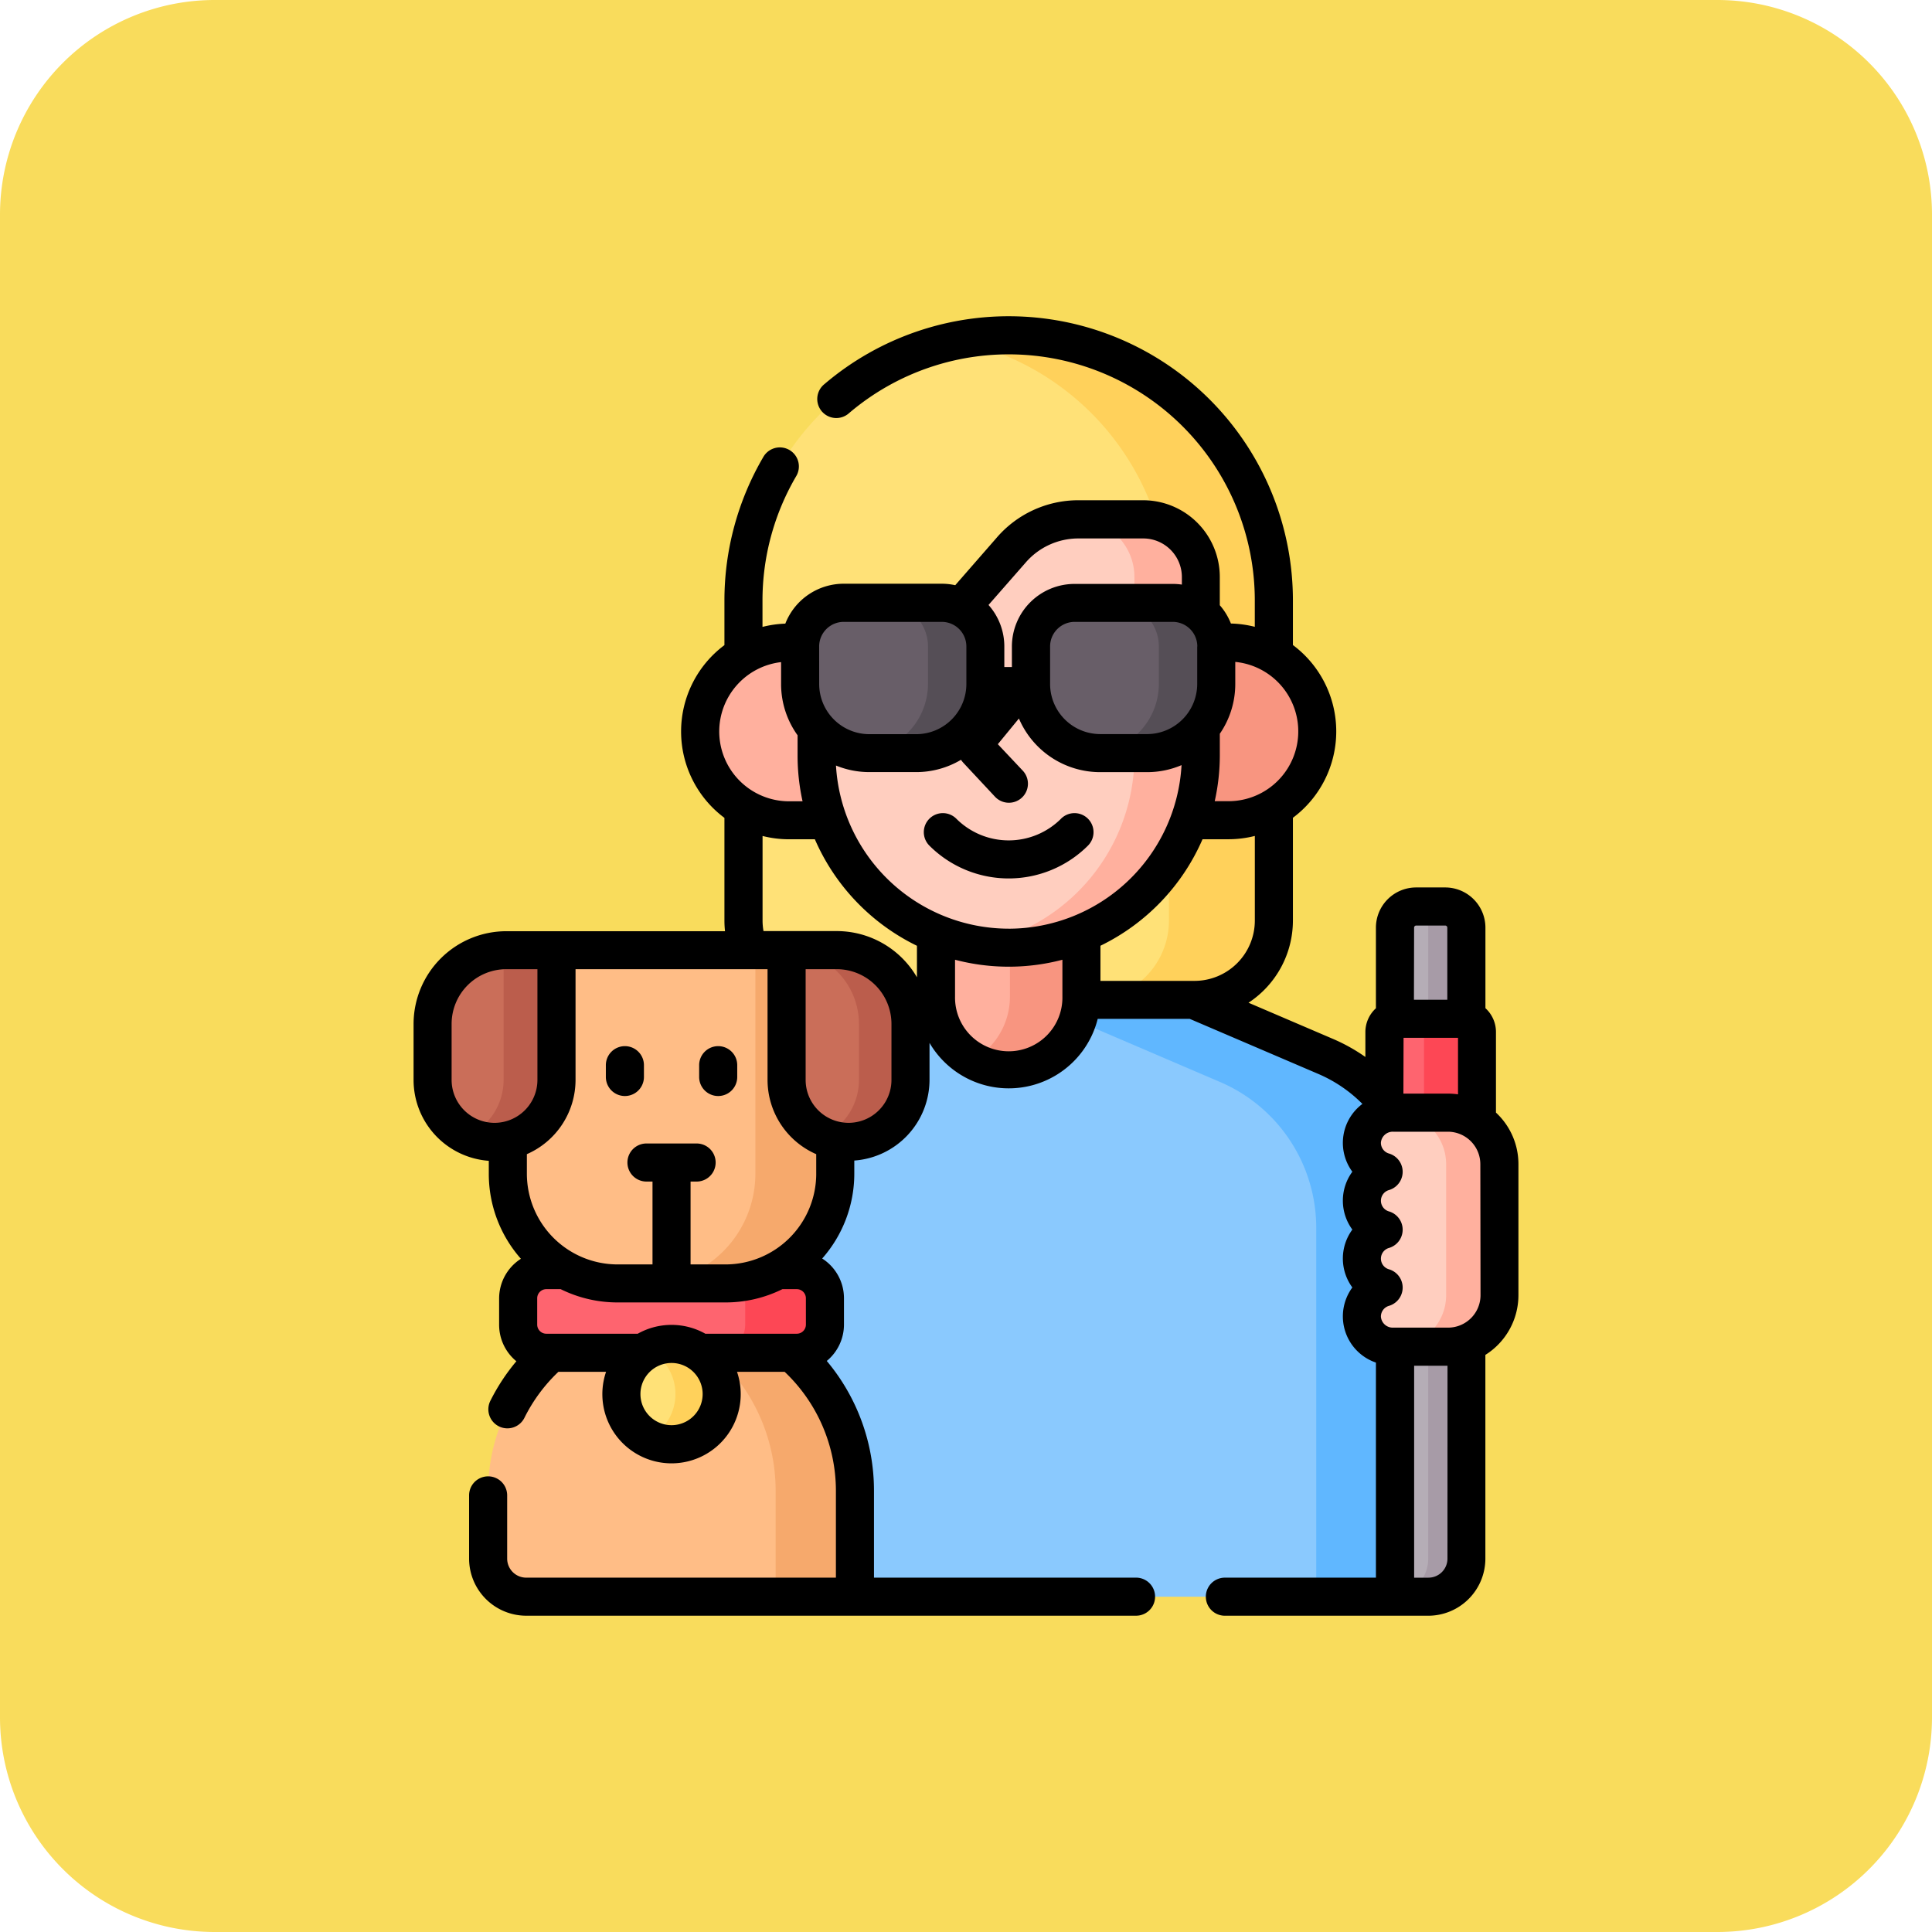 <svg xmlns="http://www.w3.org/2000/svg" width="110" height="110" viewBox="0 0 110 110">
  <g id="img19" transform="translate(-704.668 -6155)">
    <path id="Path_925100" data-name="Path 925100" d="M12.222,0H97.778A12.222,12.222,0,0,1,110,12.222V97.778A12.222,12.222,0,0,1,97.778,110H12.222A12.222,12.222,0,0,1,0,97.778V12.222A12.222,12.222,0,0,1,12.222,0Z" transform="translate(704.668 6155)" fill="#f9dc5c"/>
    <g id="Group_1182050" data-name="Group 1182050" transform="translate(689.881 6173.007)">
      <path id="Path_990856" data-name="Path 990856" d="M216.5,288.254a1.755,1.755,0,0,1-1.774-1.687,1.717,1.717,0,0,1,1.239-1.678,1.716,1.716,0,0,1,0-3.3,1.716,1.716,0,0,1,0-3.3A1.708,1.708,0,0,1,216,275v-.8a9.019,9.019,0,0,0-3.333-2.463l-7.866-3.369h-16.22a4.026,4.026,0,0,1,.293,1.509v3.191a3.382,3.382,0,0,1-4.107,3.3l-.175-.038v2.075a6.105,6.105,0,0,1-3.19,5.365l.069.271h1.075a1.46,1.46,0,0,1,1.459,1.459V287a1.46,1.46,0,0,1-1.459,1.459H181.9l.29.253a10.3,10.3,0,0,1,3.528,7.757v6.021h30.89V288.254Z" transform="translate(-122.397 -229.586)" fill="#8ac9fe"/>
      <path id="Path_990857" data-name="Path 990857" d="M317.827,289.109a1.754,1.754,0,0,1-1.774-1.687,1.717,1.717,0,0,1,1.239-1.678,1.716,1.716,0,0,1,0-3.3,1.716,1.716,0,0,1,0-3.3,1.708,1.708,0,0,1,.04-3.3v-.8A9.019,9.019,0,0,0,314,272.59l-7.529-3.225h-6.392a4.127,4.127,0,0,1-.23,1.19l8.128,3.482a9.033,9.033,0,0,1,5.477,8.3v21h4.481V289.109Z" transform="translate(-223.726 -230.441)" fill="#60b7ff"/>
      <g id="Group_1182013" data-name="Group 1182013" transform="translate(42.58 58.87)">
        <path id="Path_990858" data-name="Path 990858" d="M84.854,407.4H71.461a10.419,10.419,0,0,0-3.745,8.01v3.854a2.168,2.168,0,0,0,2.168,2.168H88.6v-6.021A10.418,10.418,0,0,0,84.854,407.4Z" transform="translate(-67.715 -407.396)" fill="#ffbd86"/>
      </g>
      <g id="Group_1182014" data-name="Group 1182014" transform="translate(55.204 58.87)">
        <path id="Path_990859" data-name="Path 990859" d="M159.594,407.4H155.08a10.418,10.418,0,0,1,3.745,8.01v6.021h4.514v-6.021A10.418,10.418,0,0,0,159.594,407.4Z" transform="translate(-155.08 -407.396)" fill="#f6a96c"/>
      </g>
      <path id="Path_990860" data-name="Path 990860" d="M95.4,375.852H94.328a6.22,6.22,0,0,1-2.982.756H85.2a6.22,6.22,0,0,1-2.982-.756H81.142a1.6,1.6,0,0,0-1.6,1.6v1.5a1.6,1.6,0,0,0,1.6,1.6H95.4a1.6,1.6,0,0,0,1.6-1.6v-1.5A1.6,1.6,0,0,0,95.4,375.852Z" transform="translate(-35.251 -321.54)" fill="#fe646f"/>
      <path id="Path_990861" data-name="Path 990861" d="M162.445,375.852H161.37a6.206,6.206,0,0,1-2.142.7,1.6,1.6,0,0,1,.28.9v1.5a1.6,1.6,0,0,1-1.6,1.6h4.539a1.6,1.6,0,0,0,1.6-1.6v-1.5A1.6,1.6,0,0,0,162.445,375.852Z" transform="translate(-102.293 -321.54)" fill="#fd4755"/>
      <path id="Path_990862" data-name="Path 990862" d="M183.436,7.5a15.1,15.1,0,0,0-15.1,15.1V40.823a4.5,4.5,0,0,0,.386,1.828h4.92a4.061,4.061,0,0,1,3.817,2.689h16.554a4.517,4.517,0,0,0,4.517-4.517V22.6a15.1,15.1,0,0,0-15.1-15.1Z" transform="translate(-111.219 -6.416)" fill="#ffe177"/>
      <path id="Path_990863" data-name="Path 990863" d="M255.136,7.5a15.175,15.175,0,0,0-2.987.3,15.121,15.121,0,0,1,11.418,10.272,3.282,3.282,0,0,1,2.505,3.188V31.435a10.883,10.883,0,0,1-1.812,6.028v3.36a4.517,4.517,0,0,1-4.517,4.517h5.973a4.517,4.517,0,0,0,4.517-4.517V22.6a15.1,15.1,0,0,0-15.1-15.1Z" transform="translate(-182.918 -6.416)" fill="#ffd15b"/>
      <g id="Group_1182015" data-name="Group 1182015" transform="translate(68.077 34.984)">
        <path id="Path_990864" data-name="Path 990864" d="M248.305,242.924a10.732,10.732,0,0,1-4.14-.827v3.757a4.14,4.14,0,1,0,8.281,0V242.1A10.732,10.732,0,0,1,248.305,242.924Z" transform="translate(-244.165 -242.097)" fill="#ffb09e"/>
      </g>
      <g id="Group_1182017" data-name="Group 1182017" transform="translate(70.182 34.984)">
        <g id="Group_1182016" data-name="Group 1182016" transform="translate(0)">
          <path id="Path_990865" data-name="Path 990865" d="M260.841,242.922v2.931a4.138,4.138,0,0,1-2.106,3.605,4.14,4.14,0,0,0,6.175-3.605V242.1a10.732,10.732,0,0,1-4.07.825Z" transform="translate(-258.735 -242.097)" fill="#f89580"/>
        </g>
      </g>
      <g id="Group_1182019" data-name="Group 1182019" transform="translate(54.653 18.575)">
        <g id="Group_1182018" data-name="Group 1182018" transform="translate(0 0)">
          <path id="Path_990866" data-name="Path 990866" d="M158.038,134.991v-4.577a3.6,3.6,0,0,1,.52-1.867h-2.233a5.059,5.059,0,1,0,0,10.119h2.359A10.739,10.739,0,0,1,158.038,134.991Z" transform="translate(-151.265 -128.548)" fill="#ffb09e"/>
        </g>
        <path id="Path_990867" data-name="Path 990867" d="M345.4,128.547h-.7c.007.073.011.146.011.22v2.139a3.922,3.922,0,0,1-1.025,2.643v1.442a10.741,10.741,0,0,1-.645,3.675H345.4a5.059,5.059,0,0,0,0-10.119Z" transform="translate(-315.326 -128.547)" fill="#f89580"/>
      </g>
      <g id="Group_1182020" data-name="Group 1182020" transform="translate(61.281 11.559)">
        <path id="Path_990868" data-name="Path 990868" d="M208.183,81.776l-3.451,3.955H200.9c-2.079,0-3.764,1.064-3.764,3.143v4.577a10.937,10.937,0,1,0,21.873,0V83.272a3.281,3.281,0,0,0-3.282-3.282h-3.687a5.058,5.058,0,0,0-3.856,1.785Z" transform="translate(-197.134 -79.991)" fill="#ffcebf"/>
      </g>
      <g id="Group_1182021" data-name="Group 1182021" transform="translate(70.329 11.559)">
        <path id="Path_990869" data-name="Path 990869" d="M303.216,83.272v1.472h2.174a2.467,2.467,0,0,1,1.6.592V83.272a3.281,3.281,0,0,0-3.281-3.282h-3.73a3.281,3.281,0,0,1,3.235,3.28Z" transform="translate(-294.168 -79.991)" fill="#ffb09e"/>
        <path id="Path_990870" data-name="Path 990870" d="M269.518,163.452H268.8v.146a10.937,10.937,0,0,1-9.048,10.771A10.929,10.929,0,0,0,272.577,163.6v-1.611A3.935,3.935,0,0,1,269.518,163.452Z" transform="translate(-259.752 -150.138)" fill="#ffb09e"/>
      </g>
      <g id="Group_1182026" data-name="Group 1182026" transform="translate(60.342 16.313)">
        <g id="Group_1182022" data-name="Group 1182022" transform="translate(0)">
          <path id="Path_990871" data-name="Path 990871" d="M197.247,121.449h-2.67a3.95,3.95,0,0,1-3.938-3.938v-2.139a2.49,2.49,0,0,1,2.482-2.482H198.7a2.49,2.49,0,0,1,2.482,2.482v2.139A3.95,3.95,0,0,1,197.247,121.449Z" transform="translate(-190.639 -112.889)" fill="#685e68"/>
        </g>
        <g id="Group_1182023" data-name="Group 1182023" transform="translate(3.641)">
          <path id="Path_990872" data-name="Path 990872" d="M220.258,112.889h-3.265a2.49,2.49,0,0,1,2.482,2.482v2.139a3.951,3.951,0,0,1-3.641,3.926c.1.008.2.012.3.012h2.67a3.95,3.95,0,0,0,3.938-3.938v-2.139A2.49,2.49,0,0,0,220.258,112.889Z" transform="translate(-215.835 -112.889)" fill="#554e56"/>
        </g>
        <g id="Group_1182024" data-name="Group 1182024" transform="translate(13.145)">
          <path id="Path_990873" data-name="Path 990873" d="M288.216,121.449h-2.67a3.95,3.95,0,0,1-3.938-3.938v-2.139a2.49,2.49,0,0,1,2.482-2.482h5.582a2.49,2.49,0,0,1,2.482,2.482v2.139A3.95,3.95,0,0,1,288.216,121.449Z" transform="translate(-281.608 -112.889)" fill="#685e68"/>
        </g>
        <g id="Group_1182025" data-name="Group 1182025" transform="translate(16.786)">
          <path id="Path_990874" data-name="Path 990874" d="M311.227,112.889h-3.265a2.49,2.49,0,0,1,2.482,2.482v2.139a3.951,3.951,0,0,1-3.641,3.926c.1.008.2.012.3.012h2.67a3.95,3.95,0,0,0,3.938-3.938v-2.139A2.49,2.49,0,0,0,311.227,112.889Z" transform="translate(-306.804 -112.889)" fill="#554e56"/>
        </g>
      </g>
      <g id="Group_1182031" data-name="Group 1182031" transform="translate(94.209 33.605)">
        <g id="Group_1182027" data-name="Group 1182027" transform="translate(0)">
          <path id="Path_990875" data-name="Path 990875" d="M425.161,238.95h3.764a.76.76,0,0,1,.151.015v-5.2a1.2,1.2,0,0,0-1.2-1.2h-1.656a1.2,1.2,0,0,0-1.2,1.2v5.2A.756.756,0,0,1,425.161,238.95Z" transform="translate(-425.011 -232.557)" fill="#b5adb6"/>
        </g>
        <g id="Group_1182028" data-name="Group 1182028" transform="translate(0.948)">
          <path id="Path_990876" data-name="Path 990876" d="M432.52,233.761v5.189h2.018a.76.76,0,0,1,.151.015v-5.2a1.2,1.2,0,0,0-1.2-1.2h-1.656a1.2,1.2,0,0,0-.256.028A1.2,1.2,0,0,1,432.52,233.761Z" transform="translate(-431.572 -232.557)" fill="#a79ba7"/>
        </g>
        <g id="Group_1182029" data-name="Group 1182029" transform="translate(0 24.711)">
          <path id="Path_990877" data-name="Path 990877" d="M428.025,403.775H425.01v14.378h1.9a2.168,2.168,0,0,0,2.168-2.168V403.568A2.769,2.769,0,0,1,428.025,403.775Z" transform="translate(-425.01 -403.568)" fill="#b5adb6"/>
        </g>
        <g id="Group_1182030" data-name="Group 1182030" transform="translate(0 24.711)">
          <path id="Path_990878" data-name="Path 990878" d="M428.024,403.775h-1.119v12.21a2.167,2.167,0,0,1-1.9,2.149v.019h1.9a2.168,2.168,0,0,0,2.168-2.168V403.568A2.768,2.768,0,0,1,428.024,403.775Z" transform="translate(-425.009 -403.568)" fill="#a79ba7"/>
        </g>
      </g>
      <g id="Group_1182035" data-name="Group 1182035" transform="translate(93.607 39.998)">
        <g id="Group_1182032" data-name="Group 1182032" transform="translate(0)">
          <path id="Path_990879" data-name="Path 990879" d="M421.336,282.291h3.123a2.769,2.769,0,0,1,1.652.548v-5.286a.753.753,0,0,0-.753-.753h-3.764a.753.753,0,0,0-.753.753v4.814A1.666,1.666,0,0,1,421.336,282.291Z" transform="translate(-420.841 -276.8)" fill="#fe646f"/>
        </g>
        <g id="Group_1182034" data-name="Group 1182034" transform="translate(1.505 0)">
          <g id="Group_1182033" data-name="Group 1182033">
            <path id="Path_990880" data-name="Path 990880" d="M434.27,276.8h-3.012a.753.753,0,0,1,.753.753v4.738h1.359a2.769,2.769,0,0,1,1.652.548v-5.286A.753.753,0,0,0,434.27,276.8Z" transform="translate(-431.258 -276.801)" fill="#fd4755"/>
          </g>
        </g>
      </g>
      <g id="Group_1182040" data-name="Group 1182040" transform="translate(92.327 45.345)">
        <g id="Group_1182039" data-name="Group 1182039" transform="translate(0)">
          <g id="Group_1182038" data-name="Group 1182038">
            <g id="Group_1182037" data-name="Group 1182037">
              <g id="Group_1182036" data-name="Group 1182036">
                <path id="Path_990881" data-name="Path 990881" d="M411.984,322.109a1.717,1.717,0,0,0,1.239,1.648,1.717,1.717,0,0,0-1.239,1.678,1.755,1.755,0,0,0,1.774,1.687h3.123a2.932,2.932,0,0,0,2.932-2.932v-7.46a2.932,2.932,0,0,0-2.932-2.932h-3.123a1.755,1.755,0,0,0-1.774,1.687,1.717,1.717,0,0,0,1.239,1.678,1.716,1.716,0,0,0,0,3.3A1.717,1.717,0,0,0,411.984,322.109Z" transform="translate(-411.984 -313.799)" fill="#ffcebf"/>
              </g>
            </g>
          </g>
        </g>
      </g>
      <g id="Group_1182041" data-name="Group 1182041" transform="translate(94.192 45.345)">
        <path id="Path_990882" data-name="Path 990882" d="M427.923,313.8h-3.032a2.932,2.932,0,0,1,2.932,2.932v7.46a2.932,2.932,0,0,1-2.932,2.932h3.032a2.932,2.932,0,0,0,2.932-2.932v-7.46A2.932,2.932,0,0,0,427.923,313.8Z" transform="translate(-424.891 -313.799)" fill="#ffb09e"/>
      </g>
      <path id="Path_990883" data-name="Path 990883" d="M91.343,257.143v-7.39h-13.1v7.39a3.528,3.528,0,0,1-2.771,3.445v1.9a6.248,6.248,0,0,0,6.248,6.248h6.146a6.248,6.248,0,0,0,6.248-6.248v-1.9A3.528,3.528,0,0,1,91.343,257.143Z" transform="translate(-31.771 -213.663)" fill="#ffbd86"/>
      <path id="Path_990884" data-name="Path 990884" d="M137.8,257.143v-7.39H136.02v12.73a6.248,6.248,0,0,1-6.248,6.248h4.548a6.248,6.248,0,0,0,6.248-6.248v-1.9A3.528,3.528,0,0,1,137.8,257.143Z" transform="translate(-78.225 -213.663)" fill="#f6a96c"/>
      <g id="Group_1182046" data-name="Group 1182046" transform="translate(39.418 36.09)">
        <g id="Group_1182042" data-name="Group 1182042" transform="translate(20.154)">
          <path id="Path_990885" data-name="Path 990885" d="M188.832,260.67a3.527,3.527,0,0,1-3.527-3.527v-7.39h2.855a4.2,4.2,0,0,1,4.2,4.2v3.191A3.527,3.527,0,0,1,188.832,260.67Z" transform="translate(-185.305 -249.753)" fill="#ca6e59"/>
        </g>
        <g id="Group_1182043" data-name="Group 1182043" transform="translate(20.154 0)">
          <path id="Path_990886" data-name="Path 990886" d="M188.16,249.753h-2.855v0a4.2,4.2,0,0,1,4.12,4.2v3.191a3.527,3.527,0,0,1-2.06,3.207,3.526,3.526,0,0,0,4.994-3.207v-3.191A4.2,4.2,0,0,0,188.16,249.753Z" transform="translate(-185.305 -249.753)" fill="#bb5d4c"/>
        </g>
        <g id="Group_1182044" data-name="Group 1182044" transform="translate(0)">
          <path id="Path_990887" data-name="Path 990887" d="M49.362,260.67a3.527,3.527,0,0,1-3.527-3.527v-3.191a4.2,4.2,0,0,1,4.2-4.2h2.855v7.39A3.527,3.527,0,0,1,49.362,260.67Z" transform="translate(-45.835 -249.753)" fill="#ca6e59"/>
        </g>
        <g id="Group_1182045" data-name="Group 1182045" transform="translate(2.022 0)">
          <path id="Path_990888" data-name="Path 990888" d="M62,249.753c-.052,0-.1,0-.155,0v7.386a3.527,3.527,0,0,1-2.022,3.19,3.527,3.527,0,0,0,5.032-3.19v-7.39H62Z" transform="translate(-59.825 -249.753)" fill="#bb5d4c"/>
        </g>
      </g>
      <g id="Group_1182047" data-name="Group 1182047" transform="translate(50.167 58.51)">
        <circle id="Ellipse_13584" data-name="Ellipse 13584" cx="2.855" cy="2.855" r="2.855" transform="translate(0)" fill="#ffe177"/>
      </g>
      <g id="Group_1182048" data-name="Group 1182048" transform="translate(51.705 58.51)">
        <path id="Path_990889" data-name="Path 990889" d="M132.184,404.909a2.839,2.839,0,0,0-1.316.323,2.852,2.852,0,0,1,0,5.064,2.854,2.854,0,1,0,1.316-5.387Z" transform="translate(-130.868 -404.909)" fill="#ffd15b"/>
      </g>
      <g id="Group_1182049" data-name="Group 1182049" transform="translate(38.334 0)">
        <path id="Path_990890" data-name="Path 990890" d="M247.209,196.107a4.217,4.217,0,0,1-5.958,0,1.084,1.084,0,1,0-1.533,1.533,6.388,6.388,0,0,0,9.023,0,1.084,1.084,0,1,0-1.533-1.533Z" transform="translate(-210.347 -167.498)"/>
        <path id="Path_990891" data-name="Path 990891" d="M115.183,287.58a1.084,1.084,0,0,0-1.084,1.084v.672a1.084,1.084,0,0,0,2.168,0v-.672A1.084,1.084,0,0,0,115.183,287.58Z" transform="translate(-103.151 -246.024)"/>
        <path id="Path_990892" data-name="Path 990892" d="M151.939,287.58a1.084,1.084,0,0,0-1.084,1.084v.672a1.084,1.084,0,1,0,2.168,0v-.672A1.084,1.084,0,0,0,151.939,287.58Z" transform="translate(-134.595 -246.024)"/>
        <path id="Path_990893" data-name="Path 990893" d="M99.961,45.341v-4.59a1.83,1.83,0,0,0-.6-1.356V34.809a2.291,2.291,0,0,0-2.288-2.288H95.414a2.291,2.291,0,0,0-2.288,2.288V39.4a1.83,1.83,0,0,0-.6,1.356v1.417A10.125,10.125,0,0,0,90.7,41.152l-4.828-2.068A5.6,5.6,0,0,0,88.4,34.407V28.554a6.134,6.134,0,0,0,0-9.835V16.181A16.18,16.18,0,0,0,61.724,3.865,1.084,1.084,0,1,0,63.13,5.514a14.013,14.013,0,0,1,23.1,10.667v1.5a6.125,6.125,0,0,0-1.36-.187,3.58,3.58,0,0,0-.633-1.042V14.84a4.37,4.37,0,0,0-4.365-4.365H76.186a6.13,6.13,0,0,0-4.677,2.161l-2.335,2.676a3.566,3.566,0,0,0-.767-.084H62.825A3.571,3.571,0,0,0,59.5,17.5a6.122,6.122,0,0,0-1.3.186v-1.5a14,14,0,0,1,1.91-7.066,1.084,1.084,0,1,0-1.871-1.094,16.172,16.172,0,0,0-2.206,8.16v2.538a6.134,6.134,0,0,0,0,9.835v5.853a5.624,5.624,0,0,0,.033.6H43.617a5.288,5.288,0,0,0-5.283,5.282v3.191a4.616,4.616,0,0,0,4.283,4.6v.743a7.3,7.3,0,0,0,1.828,4.835,2.682,2.682,0,0,0-1.24,2.259v1.5a2.683,2.683,0,0,0,.982,2.075,11.448,11.448,0,0,0-1.466,2.223,1.084,1.084,0,1,0,1.936.974A9.33,9.33,0,0,1,46.579,60.1h2.714a3.939,3.939,0,1,0,7.457,0h2.713A9.334,9.334,0,0,1,62.38,66.88v4.938H44.747a1.085,1.085,0,0,1-1.084-1.084v-3.6a1.084,1.084,0,1,0-2.168,0v3.6a3.255,3.255,0,0,0,3.251,3.251H79.469a1.084,1.084,0,0,0,0-2.168H64.548V66.88a11.492,11.492,0,0,0-2.688-7.4,2.683,2.683,0,0,0,.979-2.073v-1.5a2.682,2.682,0,0,0-1.24-2.259,7.3,7.3,0,0,0,1.828-4.835v-.743a4.616,4.616,0,0,0,4.283-4.6v-2.1a5.222,5.222,0,0,0,9.576-1.368h5.237l7.325,3.137a7.937,7.937,0,0,1,2.509,1.706,2.768,2.768,0,0,0-.573,3.861,2.782,2.782,0,0,0,0,3.295,2.782,2.782,0,0,0,0,3.295,2.78,2.78,0,0,0,1.342,4.277V71.818h-8.6a1.084,1.084,0,1,0,0,2.168H96.107a3.255,3.255,0,0,0,3.251-3.251v-11.6a4.015,4.015,0,0,0,1.882-3.4v-7.46a4,4,0,0,0-1.28-2.936ZM84.238,25.019V23.77a4.993,4.993,0,0,0,.88-2.836V19.679a3.975,3.975,0,0,1-.4,7.931h-.77A12.006,12.006,0,0,0,84.238,25.019ZM82.951,18.8v2.139A2.858,2.858,0,0,1,80.1,23.789h-2.67a2.858,2.858,0,0,1-2.855-2.855V18.8a1.4,1.4,0,0,1,1.4-1.4h5.582a1.4,1.4,0,0,1,1.4,1.4Zm-9.8-4.739.01-.011a3.966,3.966,0,0,1,3.03-1.4h3.687a2.2,2.2,0,0,1,2.2,2.2v.427a3.588,3.588,0,0,0-.518-.038H75.97A3.57,3.57,0,0,0,72.4,18.8v1.172h-.431V18.8a3.551,3.551,0,0,0-.9-2.363ZM61.426,18.8a1.4,1.4,0,0,1,1.4-1.4h5.582a1.4,1.4,0,0,1,1.4,1.4v2.139a2.858,2.858,0,0,1-2.855,2.855h-2.67a2.858,2.858,0,0,1-2.855-2.855Zm-5.689,4.84a3.981,3.981,0,0,1,3.522-3.949v1.248a4.993,4.993,0,0,0,.939,2.918v1.167a12.015,12.015,0,0,0,.284,2.592h-.77A3.98,3.98,0,0,1,55.737,23.635ZM42.945,45.923A2.446,2.446,0,0,1,40.5,43.48V40.289a3.118,3.118,0,0,1,3.115-3.115h1.771V43.48A2.446,2.446,0,0,1,42.945,45.923ZM53.022,63.137a1.771,1.771,0,1,1,1.771-1.771A1.773,1.773,0,0,1,53.022,63.137Zm7.65-5.726a.52.52,0,0,1-.519.519H54.946a3.927,3.927,0,0,0-3.849,0H45.892a.52.52,0,0,1-.519-.519v-1.5a.52.52,0,0,1,.519-.519h.818a7.286,7.286,0,0,0,3.239.756h6.146a7.286,7.286,0,0,0,3.239-.756h.818a.52.52,0,0,1,.519.519Zm.588-8.591a5.17,5.17,0,0,1-5.164,5.164H54.105V49.266h.344a1.084,1.084,0,1,0,0-2.168H51.594a1.084,1.084,0,1,0,0,2.168h.344v4.718H49.949a5.17,5.17,0,0,1-5.164-5.164V47.706a4.617,4.617,0,0,0,2.771-4.227V37.174H58.488V43.48a4.617,4.617,0,0,0,2.771,4.227V48.82Zm4.283-5.341a2.443,2.443,0,0,1-4.886,0V37.174h1.771a3.119,3.119,0,0,1,3.115,3.115Zm1.452-5.842a5.284,5.284,0,0,0-4.567-2.632H58.258a3.428,3.428,0,0,1-.054-.6V29.59a6.13,6.13,0,0,0,1.508.188h1.47a12.1,12.1,0,0,0,5.812,6.064Zm8.281,1.1a3.057,3.057,0,1,1-6.113,0v-2.1a12.024,12.024,0,0,0,6.113,0Zm-3.057-3.869a9.864,9.864,0,0,1-9.835-9.289,4.994,4.994,0,0,0,1.9.374h2.67a4.989,4.989,0,0,0,2.548-.7,1.524,1.524,0,0,0,.145.183l1.782,1.909a1.084,1.084,0,1,0,1.585-1.479L71.6,24.364l1.2-1.462a5.03,5.03,0,0,0,4.62,3.054H80.1a5,5,0,0,0,1.959-.4,9.865,9.865,0,0,1-9.838,9.313ZM82.8,37.84H77.442v-2a12.1,12.1,0,0,0,5.812-6.064h1.47a6.138,6.138,0,0,0,1.508-.188v4.817A3.437,3.437,0,0,1,82.8,37.84Zm12.5-3.03a.121.121,0,0,1,.121-.121H97.07a.121.121,0,0,1,.121.121v4.105h-1.9Zm-.6,6.273h3.1V44.3a4.028,4.028,0,0,0-.568-.041H94.691Zm2.5,29.652a1.085,1.085,0,0,1-1.084,1.084h-.814V59.752h1.9Zm1.882-15a1.85,1.85,0,0,1-1.848,1.848H94.1a.675.675,0,0,1-.69-.622.634.634,0,0,1,.457-.618,1.084,1.084,0,0,0,0-2.082.632.632,0,0,1,0-1.214,1.084,1.084,0,0,0,0-2.082.632.632,0,0,1,0-1.214,1.084,1.084,0,0,0,0-2.082.634.634,0,0,1-.457-.619.675.675,0,0,1,.69-.622h3.123a1.85,1.85,0,0,1,1.848,1.848Z" transform="translate(-38.334 0)"/>
      </g>
    </g>
  </g>
</svg>
